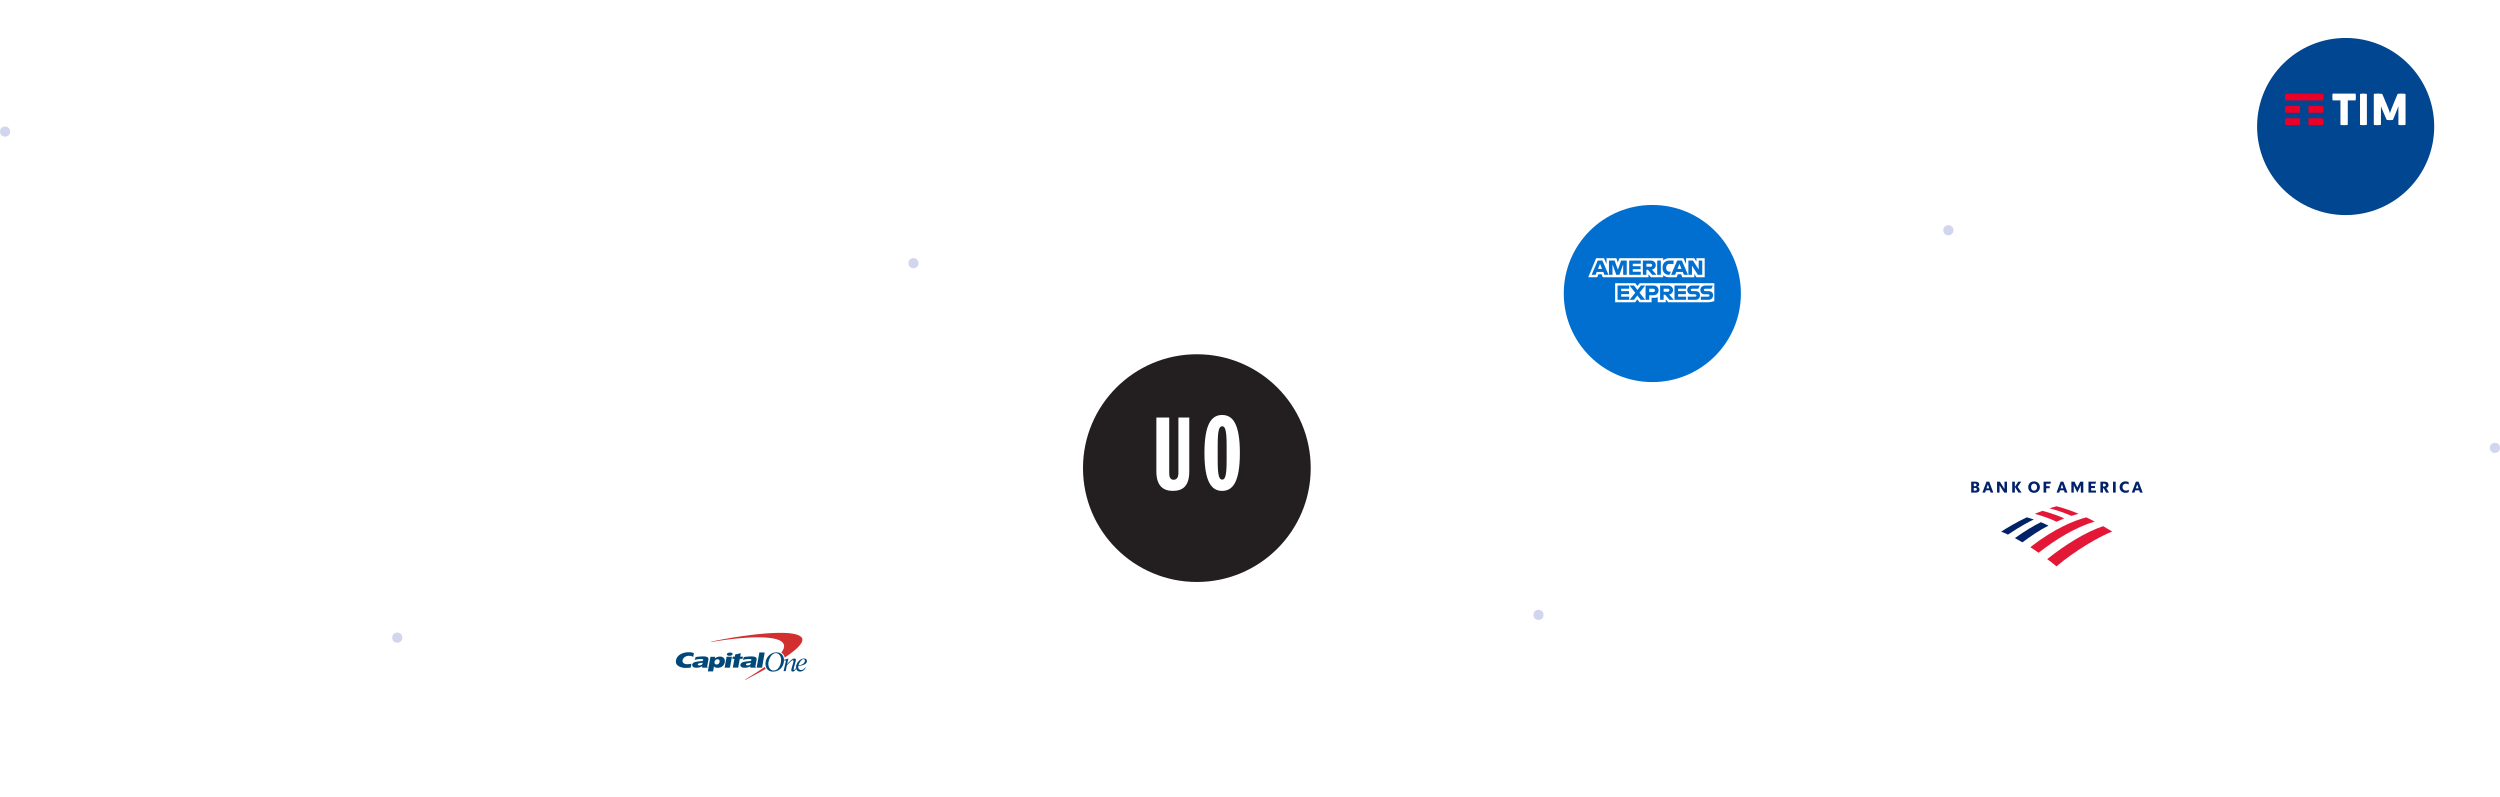 <svg width="988" height="315" viewBox="0 0 988 315" fill="none" xmlns="http://www.w3.org/2000/svg"><circle cx="473" cy="179" r="45" fill="#231F20" filter="url(#a)"/><path d="M457 165h5.075v22.01c0 1.278.274 2.597 1.757 2.597 1.407 0 1.874-1.239 1.874-2.597V165H470v21.33c0 5.593-2.421 7.67-6.48 7.67-3.904 0-6.52-2.077-6.52-7.67V165zm24.232 17.041c0 6.243.663 7.5 1.768 7.5s1.768-1.257 1.768-7.5v-6.081c0-6.243-.663-7.5-1.768-7.5s-1.768 1.257-1.768 7.5v6.081zM483 164c4.237 0 7 3.608 7 15s-2.763 15-7 15-7-3.608-7-15 2.763-15 7-15z" fill="#fff"/><circle cx="927" cy="44" r="35" fill="#004691" filter="url(#b)"/><g clip-path="url(#c)" fill-rule="evenodd" clip-rule="evenodd"><path d="M909 46.749h-5.279a.726.726 0 0 0-.721.728v1.252c0 .2.08.382.209.513a.717.717 0 0 0 .512.215H909V46.75zm9.064.216a.718.718 0 0 0-.512-.216h-5.279v2.708h5.279c.2 0 .381-.082.512-.215a.73.73 0 0 0 .209-.513v-1.252c0-.2-.08-.38-.209-.512zm0-4.875a.714.714 0 0 0-.512-.216h-5.279v2.708h5.279c.2 0 .381-.083.512-.216a.73.73 0 0 0 .209-.512v-1.252c0-.2-.08-.38-.209-.512zM909 41.874h-5.279a.725.725 0 0 0-.721.727v1.253c0 .2.08.381.209.513a.718.718 0 0 0 .512.215H909v-2.708zm8.539-2.167h-13.805a.734.734 0 0 1-.734-.728v-1.252c0-.2.082-.382.214-.514a.735.735 0 0 1 .52-.214h13.805a.732.732 0 0 1 .734.728v1.252a.732.732 0 0 1-.734.728z" fill="#EB0028"/><path d="M949.494 37h-.827c-1.057 0-1.124.116-1.206.299l-1.636 3.953c-.545 1.313-1.108 2.725-1.323 3.456-.198-.731-.561-1.712-1.322-3.522l-1.635-3.887c-.1-.233-.513-.299-1.406-.299h-.925c-.909 0-1.092.083-1.092.266v11.926c0 .217.183.266 1.125.266h.512c.925 0 1.19-.05 1.19-.266v-7.076h.066s.083.332.215.631l1.885 4.435c.082.2.182.284 1.057.284h.562c.892 0 .959-.067 1.042-.284l1.718-4.268c.165-.4.281-.798.281-.798h.066v7.076c0 .217.181.266 1.157.266h.496c.909 0 1.174-.05 1.174-.266V37.266c0-.183-.265-.266-1.174-.266zm-14.099.266c0-.183-.255-.266-1.132-.266h-.511c-.925 0-1.084.083-1.084.266v11.926c0 .217.159.266 1.084.266h.511c.877 0 1.132-.05 1.132-.266V37.266zM930.726 37c.254 0 .306.033.306.914v.814c0 .847-.068.946-.306.946h-2.882v9.518c0 .217-.271.266-1.237.266h-.509c-.983 0-1.152-.05-1.152-.266v-9.518h-2.882c-.238 0-.305-.066-.305-.946v-.814c0-.914.051-.914.305-.914h8.662z" fill="#fff"/></g><circle cx="813" cy="200" r="45" fill="#fff" filter="url(#d)"/><path d="M779 194.675h1.895c.959 0 1.409-.497 1.409-1.195 0-.567-.296-.946-.912-1.064.545-.13.794-.462.794-.947 0-.615-.45-1.111-1.41-1.111h-1.764v4.317H779zm1.646-1.833c.355 0 .604.177.604.532 0 .378-.237.532-.604.532h-.616v-1.076h.616v.012zm-.118-1.727c.355 0 .604.153.604.508s-.237.509-.604.509h-.498v-1.017h.498zm5.602-.769h-1.066l-1.623 4.329h1.078l.296-.899h1.563l.296.899h1.09l-1.634-4.329zm-.533 1.041l.509 1.597h-1.042l.533-1.597zm7.567-1.041h-.983v2.898l-1.847-2.898h-1.102v4.329h.983v-2.886l1.848 2.886h1.101v-4.329zm4.536 4.329l-1.421-2.2v2.2h-1.054v-4.329h1.054v2.082l1.35-2.082h1.173l-1.422 2.082 1.552 2.247H797.7zm4.962-2.165c0 .864.521 1.396 1.197 1.396.675 0 1.196-.532 1.196-1.396 0-.863-.521-1.395-1.196-1.395-.676 0-1.197.532-1.197 1.395zm-1.113 0c.012-1.265.9-2.259 2.31-2.259 1.409 0 2.297.994 2.309 2.259-.012 1.266-.9 2.26-2.309 2.26-1.41 0-2.298-.994-2.31-2.26zm6.064 2.165h1.054v-1.703h1.374v-.828h-1.374v-.97h1.658l.189-.828h-2.901v4.329zm7.816-4.329h-1.066l-1.622 4.329h1.078l.296-.899h1.563l.296.899h1.09l-1.635-4.329zm-.533 1.041l.509 1.597h-1.042l.533-1.597zm8.421-1.041h-1.232l-1.125 2.342-1.125-2.342h-1.232v4.329h.948v-2.898l1.397 2.898 1.398-2.898v2.898h.982l-.011-4.329zm2.048 4.329h2.961v-.828h-1.906v-.97h1.504v-.804h-1.504v-.899h1.74l.19-.828h-2.985v4.329zm6.976 0h1.149l-1.078-1.833c.592-.166.876-.58.876-1.183 0-.781-.473-1.301-1.539-1.301h-1.67v4.329h1.03v-1.703h.285l.947 1.691zm-.793-3.525c.438 0 .663.189.663.556 0 .367-.225.556-.663.556h-.45v-1.112h.45zm3.517 3.525h1.054v-4.317h-1.054v4.317zm6.241-1.159c-.402.284-.758.378-1.125.378-.805 0-1.374-.556-1.374-1.384 0-.828.557-1.384 1.339-1.384.355 0 .71.095 1.101.379v-.982c-.355-.201-.77-.284-1.232-.284-1.433 0-2.333.994-2.345 2.26.012 1.277.889 2.259 2.345 2.259.486 0 .9-.083 1.279-.284v-.958h.012zm3.861-3.17h-1.066l-1.622 4.329h1.077l.296-.899h1.564l.296.899h1.089l-1.634-4.329zm-.533 1.041l.509 1.597h-1.042l.533-1.597z" fill="#012169"/><path d="M812.736 223.82c6.925-5.928 16.653-11.692 21.995-13.767-.825-.527-2.111-1.284-3.562-2.108-6.891 2.273-14.937 7.312-22.126 13.01 1.22.922 2.506 1.877 3.693 2.865z" fill="#E31837"/><path d="M809.57 207.715c-1.022-.494-2.143-.956-3-1.351-2.606 1.285-6.002 3.228-10.289 6.291.924.494 1.913 1.087 2.968 1.68 3.298-2.438 6.628-4.743 10.321-6.62z" fill="#012169"/><path d="M815.736 204.883c-1.253-.692-5.606-2.306-8.606-2.997-.891.329-2.144.823-3.001 1.185 1.088.297 5.144 1.384 8.606 3.129.891-.428 2.144-.955 3.001-1.317z" fill="#E31837"/><path d="M800.996 204.455c-3.858 1.779-7.914 4.216-10.123 5.632.791.362 1.583.659 2.671 1.186 4.88-3.294 8.706-5.303 10.222-5.962-1.088-.395-2.11-.658-2.77-.856z" fill="#012169"/><path d="M818.638 203.862c.89-.297 1.912-.56 2.803-.824-2.573-1.086-5.804-2.239-8.706-2.964-.462.132-1.847.494-2.803.791.989.296 4.254 1.054 8.706 2.997zm-16.257 12.383c1.055.626 2.176 1.482 3.264 2.207 7.222-5.599 14.345-9.913 22.16-12.351-1.088-.56-2.045-1.054-3.265-1.646-4.682 1.185-12.695 4.38-22.159 11.79z" fill="#E31837"/><circle cx="293" cy="259" r="35" fill="#fff" filter="url(#e)"/><g clip-path="url(#f)"><path d="M316.728 251.832c-3.477-3.832-25.844-.385-35.355 1.692l-.222.048a.084.084 0 1 0 .029.165l.22-.043c7.881-1.402 24.268-3.346 27.795.148 1.076 1.067.819 2.441-.428 4.061.673.432 1.152 1.111 1.367 1.961 4.87-3.238 8.143-6.324 6.594-8.032zm-14.475 11.711l-.006.005c-2.206 1.56-4.818 3.199-7.628 4.919l-.111.065a.083.083 0 0 0-.02.117.083.083 0 0 0 .116.02l.094-.05a418.864 418.864 0 0 0 7.875-4.233l.045-.024a3.436 3.436 0 0 1-.365-.819" fill="#D22F2F"/><path d="M302.521 262.466c-.08-2.301 1.724-4.654 4.343-4.654 1.753 0 2.899 1.167 2.964 2.955.084 2.426-1.601 4.654-4.344 4.654-1.753 0-2.899-1.165-2.963-2.955zm1.139.072c.045 1.349.899 2.453 2.012 2.453 2.157 0 3.076-2.648 3.012-4.417-.046-1.351-.922-2.453-2.033-2.453-1.856 0-3.054 2.636-2.991 4.417zm-23.68-2.096c-.009.211-.046.396-.102.72l-.386 2.161c-.033.192.038.343.217.446l-.012.085-2.206-.004-.021-.55a4.323 4.323 0 0 1-1.059.454c-.35.089-.633.129-1.058.129-.713 0-1.121-.074-1.402-.321-.286-.255-.425-.423-.412-.774.011-.202.116-.46.267-.641.153-.184.361-.304.588-.41.227-.109.495-.187.885-.249.39-.063.934-.126 1.661-.187.383-.032.616-.12.726-.164.151-.059.211-.124.234-.248.04-.222-.031-.349-.326-.407-.795-.157-2.285.1-3.052.293l.417-1.125c1.013-.148 1.962-.243 2.961-.243 1.588 0 2.096.453 2.08 1.035zm-2.277 1.415a2.385 2.385 0 0 1-.365.102c-.15.034-.423.082-.82.145-.273.043-.462.1-.57.177a.425.425 0 0 0-.182.279.272.272 0 0 0 .12.288c.105.073.281.111.528.111a1.8 1.8 0 0 0 .545-.086c.178-.059.328-.138.444-.236a.702.702 0 0 0 .191-.279 3.79 3.79 0 0 0 .109-.501zm9.555-3.324c.063-.355.624-.643 1.25-.643.628 0 1.086.288 1.025.643-.066.356-.626.643-1.254.643-.629 0-1.085-.287-1.021-.643zm-.883 5.32l.766-4.319h2.112l-.765 4.319h-2.113zm12.658-3.403c-.008.212-.046.398-.104.719l-.383 2.164c-.033.191.038.341.215.447l-.013.075-2.205.004-.017-.55a4.331 4.331 0 0 1-1.061.451 3.76 3.76 0 0 1-1.061.131c-.712 0-1.117-.072-1.4-.32-.288-.256-.426-.424-.411-.773.008-.203.114-.464.266-.642.153-.186.361-.304.589-.41.227-.107.496-.186.881-.251a24.43 24.43 0 0 1 1.665-.188c.379-.031.612-.117.721-.159.154-.06.215-.126.237-.25.04-.218-.03-.348-.323-.408-.799-.157-2.285.102-3.053.292l.416-1.124c1.016-.149 1.961-.243 2.961-.243 1.587 0 2.093.454 2.08 1.035zm-2.277 1.417a3.709 3.709 0 0 1-.366.102c-.148.035-.422.079-.821.144-.272.043-.465.1-.569.178a.437.437 0 0 0-.183.278c-.022.119.021.215.121.287.107.074.283.109.531.109.184 0 .364-.027.542-.083.18-.06.33-.137.447-.236a.744.744 0 0 0 .188-.281c.027-.072.064-.239.11-.498zm-23.506.434c-.687.136-1.075.188-1.755.188-1.009 0-1.81-.5-1.767-1.419.031-.611.756-1.901 2.597-1.901.579 0 1.033.102 1.643.449l.267-1.5c-.829-.313-1.378-.36-2.089-.352-2.413.026-4.732 1.123-5.019 3.353-.293 2.266 2.477 2.836 3.706 2.83.71-.002 1.448-.031 2.137-.102l.28-1.546zm17.166-2.791l.152-.88 2.21-.48-.235 1.36h1.081l-.205.87-1.05-.003-.637 3.474s-2.127-.014-2.135 0l.635-3.465h-.803l.163-.876h.824zm10.762 4.34l-2.152.004 1.082-6.026 2.096.058-1.026 5.964zm-21.444 1.495l1.028-5.789h1.855l-.144.739c.162-.221.419-.402.774-.55.358-.146.76-.255 1.198-.255.484 0 .783.027 1.145.214.361.189.612.463.749.82.139.351.167.746.092 1.176-.125.713-.474 1.276-1.044 1.689-.566.413-1.075.522-1.803.525-.258 0-.473-.027-.653-.071a1.467 1.467 0 0 1-.421-.169 1.955 1.955 0 0 1-.347-.314l-.346 1.985h-2.083zm3.846-4.798c-.277 0-.527.083-.75.251-.22.168-.361.413-.418.74-.066.377-.027.647.122.815.151.166.368.249.653.249.192 0 .392-.035.538-.107a1.04 1.04 0 0 0 .413-.355 1.43 1.43 0 0 0 .233-.57c.06-.341.009-.597-.149-.765-.154-.173-.366-.258-.642-.258zm34.693 3.188l.167.114c-.422.86-1.284 1.552-2.295 1.552-.827 0-1.504-.55-1.54-1.583-.067-1.851 1.669-3.571 3.09-3.571.609 0 1.175.266 1.2.922.052 1.472-2.016 1.923-3.379 1.953a1.637 1.637 0 0 0-.053.544c.022.61.392 1.124 1.156 1.124.66 0 1.32-.531 1.654-1.055zm-.186-2.658c-.012-.349-.187-.583-.547-.583-.866 0-1.787 1.697-1.947 2.381 1.422 0 2.529-.846 2.494-1.798z" fill="#004879"/><path d="M309.797 261.027a5.3 5.3 0 0 1 .485-.045c.155 0 .301.029.309.183.002.092-.163.747-.197.899l-.33 1.452a50.998 50.998 0 0 1-.405 1.708h.847l.475-2.3c1.452-1.511 2.011-2.004 2.354-2.004.154 0 .26.081.268.265.008.266-.157.87-.214 1.043l-.486 1.678c-.11.377-.192.717-.184.96.015.369.237.532.568.532.619 0 1.067-.644 1.46-1.277l-.115-.208c-.158.255-.525.81-.815.81-.091 0-.177-.06-.181-.214-.008-.196.075-.489.132-.684l.539-1.965c.144-.542.214-.89.211-1.076-.014-.366-.229-.538-.557-.538-.557 0-1.297.406-2.862 2.207h-.023l.197-.878c.107-.481.212-.982.314-1.329-.542.195-1.318.413-1.798.506l.008.275z" fill="#004879"/></g><circle cx="653" cy="110" r="35" fill="#016FD0" filter="url(#g)"/><path d="M638.294 119.448v-7.536h7.96l.854 1.116.882-1.116h29.51V119s-1.375.441-2.249.448h-15.997l-.963-1.188v1.188h-3.155v-2.028s-.431.283-1.363.283h-1.074v1.745h-4.777l-.852-1.14-.866 1.14h-7.91zm-10.619-9.875l3.12-7.536h3.104l1.019 2.35v-2.35h3.858l.607 1.698.587-1.698h17.322v.854s.91-.854 2.407-.854l5.62.02 1.001 2.319v-2.339h3.229l.889 1.332v-1.332h3.258v7.536h-3.258l-.852-1.336v1.336h-4.744l-.478-1.188h-1.275l-.469 1.188h-3.218c-1.287 0-2.11-.836-2.11-.836v.836h-4.851l-.963-1.188v1.188h-18.039l-.477-1.188h-1.271l-.473 1.188h-3.543z" fill="#fff"/><path d="M631.431 102.967l-2.421 5.642h1.576l.447-1.129h2.596l.445 1.129h1.611l-2.419-5.642h-1.835zm.895 1.313l.792 1.975h-1.586l.794-1.975zm3.525 4.329v-5.643l2.239.008 1.303 3.638 1.272-3.646h2.221v5.643h-1.407v-4.158l-1.491 4.158h-1.234l-1.496-4.158v4.158h-1.407zm7.998 0v-5.643h4.592v1.262h-3.17v.965h3.096v1.188h-3.096v1.002h3.17v1.226h-4.592zm5.407-5.642v5.642h1.407v-2.004h.593l1.687 2.004h1.719l-1.851-2.078a1.718 1.718 0 0 0 1.544-1.734c0-1.187-.93-1.83-1.968-1.83h-3.131zm1.407 1.262h1.609c.385 0 .666.303.666.594 0 .375-.364.594-.646.594h-1.629v-1.188zm5.703 4.38h-1.437v-5.643h1.437v5.643zm3.406 0h-.31c-1.501 0-2.412-1.186-2.412-2.799 0-1.652.901-2.844 2.796-2.844h1.555v1.336h-1.612c-.769 0-1.313.602-1.313 1.522 0 1.093.622 1.552 1.518 1.552h.371l-.593 1.233zm3.063-5.642l-2.421 5.642h1.576l.447-1.129h2.597l.444 1.129h1.611l-2.419-5.642h-1.835zm.896 1.313l.791 1.975h-1.585l.794-1.975zm3.521 4.329v-5.643h1.789l2.285 3.545v-3.545h1.407v5.643h-1.731l-2.342-3.639v3.639h-1.408zm-27.995 9.874v-5.643h4.592v1.262h-3.17v.965h3.096v1.188h-3.096v1.002h3.17v1.226h-4.592zm22.5 0v-5.643h4.592v1.262h-3.17v.965h3.081v1.188h-3.081v1.002h3.17v1.226h-4.592zm-17.729 0l2.236-2.787-2.289-2.856h1.772l1.364 1.766 1.367-1.766h1.704l-2.259 2.821 2.24 2.822h-1.773l-1.323-1.738-1.292 1.738h-1.747zm6.302-5.642v5.643h1.444v-1.782h1.482c1.253 0 2.203-.667 2.203-1.963 0-1.074-.745-1.898-2.021-1.898h-3.108zm1.444 1.276h1.56c.405 0 .695.249.695.65 0 .376-.288.649-.699.649h-1.556v-1.299zm4.295-1.277v5.643h1.408v-2.005h.592l1.687 2.005h1.72l-1.852-2.079a1.718 1.718 0 0 0 1.544-1.734c0-1.187-.93-1.83-1.967-1.83h-3.132zm1.408 1.262h1.608c.386 0 .667.303.667.594 0 .375-.364.594-.646.594h-1.629v-1.188zm9.524 4.381v-1.226h2.816c.417 0 .597-.225.597-.473 0-.237-.18-.477-.597-.477h-1.272c-1.107 0-1.723-.676-1.723-1.69 0-.905.564-1.777 2.208-1.777h2.741l-.593 1.269h-2.37c-.453 0-.592.239-.592.466 0 .234.172.492.518.492h1.333c1.233 0 1.768.701 1.768 1.62 0 .987-.596 1.796-1.835 1.796h-2.999zm5.164 0v-1.226h2.817c.416 0 .597-.225.597-.473 0-.237-.18-.477-.597-.477h-1.273c-1.106 0-1.722-.676-1.722-1.69 0-.905.564-1.777 2.208-1.777h2.74l-.592 1.269h-2.37c-.453 0-.593.239-.593.466 0 .234.172.492.519.492h1.333c1.233 0 1.768.701 1.768 1.62 0 .987-.596 1.796-1.835 1.796h-3z" fill="#016FD0"/><circle cx="361" cy="104" r="2" fill="#D1D6EE"/><circle cx="2" cy="52" r="2" fill="#D1D6EE"/><circle cx="608" cy="243" r="2" fill="#D1D6EE"/><circle cx="770" cy="91" r="2" fill="#D1D6EE"/><circle cx="986" cy="177" r="2" fill="#D1D6EE"/><circle cx="157" cy="252" r="2" fill="#D1D6EE"/><defs><filter id="a" x="413" y="125" width="120" height="120" filterUnits="userSpaceOnUse" color-interpolation-filters="sRGB"><feFlood flood-opacity="0" result="BackgroundImageFix"/><feColorMatrix in="SourceAlpha" values="0 0 0 0 0 0 0 0 0 0 0 0 0 0 0 0 0 0 127 0" result="hardAlpha"/><feOffset dy="6"/><feGaussianBlur stdDeviation="7.5"/><feColorMatrix values="0 0 0 0 0.543 0 0 0 0 0.579 0 0 0 0 0.773 0 0 0 0.15 0"/><feBlend in2="BackgroundImageFix" result="effect1_dropShadow_1196:3772"/><feBlend in="SourceGraphic" in2="effect1_dropShadow_1196:3772" result="shape"/></filter><filter id="b" x="877" y="0" width="100" height="100" filterUnits="userSpaceOnUse" color-interpolation-filters="sRGB"><feFlood flood-opacity="0" result="BackgroundImageFix"/><feColorMatrix in="SourceAlpha" values="0 0 0 0 0 0 0 0 0 0 0 0 0 0 0 0 0 0 127 0" result="hardAlpha"/><feOffset dy="6"/><feGaussianBlur stdDeviation="7.5"/><feColorMatrix values="0 0 0 0 0.543 0 0 0 0 0.579 0 0 0 0 0.773 0 0 0 0.15 0"/><feBlend in2="BackgroundImageFix" result="effect1_dropShadow_1196:3772"/><feBlend in="SourceGraphic" in2="effect1_dropShadow_1196:3772" result="shape"/></filter><filter id="d" x="753" y="146" width="120" height="120" filterUnits="userSpaceOnUse" color-interpolation-filters="sRGB"><feFlood flood-opacity="0" result="BackgroundImageFix"/><feColorMatrix in="SourceAlpha" values="0 0 0 0 0 0 0 0 0 0 0 0 0 0 0 0 0 0 127 0" result="hardAlpha"/><feOffset dy="6"/><feGaussianBlur stdDeviation="7.5"/><feColorMatrix values="0 0 0 0 0.543 0 0 0 0 0.579 0 0 0 0 0.773 0 0 0 0.15 0"/><feBlend in2="BackgroundImageFix" result="effect1_dropShadow_1196:3772"/><feBlend in="SourceGraphic" in2="effect1_dropShadow_1196:3772" result="shape"/></filter><filter id="e" x="243" y="215" width="100" height="100" filterUnits="userSpaceOnUse" color-interpolation-filters="sRGB"><feFlood flood-opacity="0" result="BackgroundImageFix"/><feColorMatrix in="SourceAlpha" values="0 0 0 0 0 0 0 0 0 0 0 0 0 0 0 0 0 0 127 0" result="hardAlpha"/><feOffset dy="6"/><feGaussianBlur stdDeviation="7.5"/><feColorMatrix values="0 0 0 0 0.543 0 0 0 0 0.579 0 0 0 0 0.773 0 0 0 0.15 0"/><feBlend in2="BackgroundImageFix" result="effect1_dropShadow_1196:3772"/><feBlend in="SourceGraphic" in2="effect1_dropShadow_1196:3772" result="shape"/></filter><filter id="g" x="603" y="66" width="100" height="100" filterUnits="userSpaceOnUse" color-interpolation-filters="sRGB"><feFlood flood-opacity="0" result="BackgroundImageFix"/><feColorMatrix in="SourceAlpha" values="0 0 0 0 0 0 0 0 0 0 0 0 0 0 0 0 0 0 127 0" result="hardAlpha"/><feOffset dy="6"/><feGaussianBlur stdDeviation="7.5"/><feColorMatrix values="0 0 0 0 0.543 0 0 0 0 0.579 0 0 0 0 0.773 0 0 0 0.15 0"/><feBlend in2="BackgroundImageFix" result="effect1_dropShadow_1196:3772"/><feBlend in="SourceGraphic" in2="effect1_dropShadow_1196:3772" result="shape"/></filter><clipPath id="c"><path fill="#fff" transform="translate(903 37)" d="M0 0h48v13H0z"/></clipPath><clipPath id="f"><path fill="#fff" transform="translate(267 250)" d="M0 0h52v18.79H0z"/></clipPath></defs></svg>